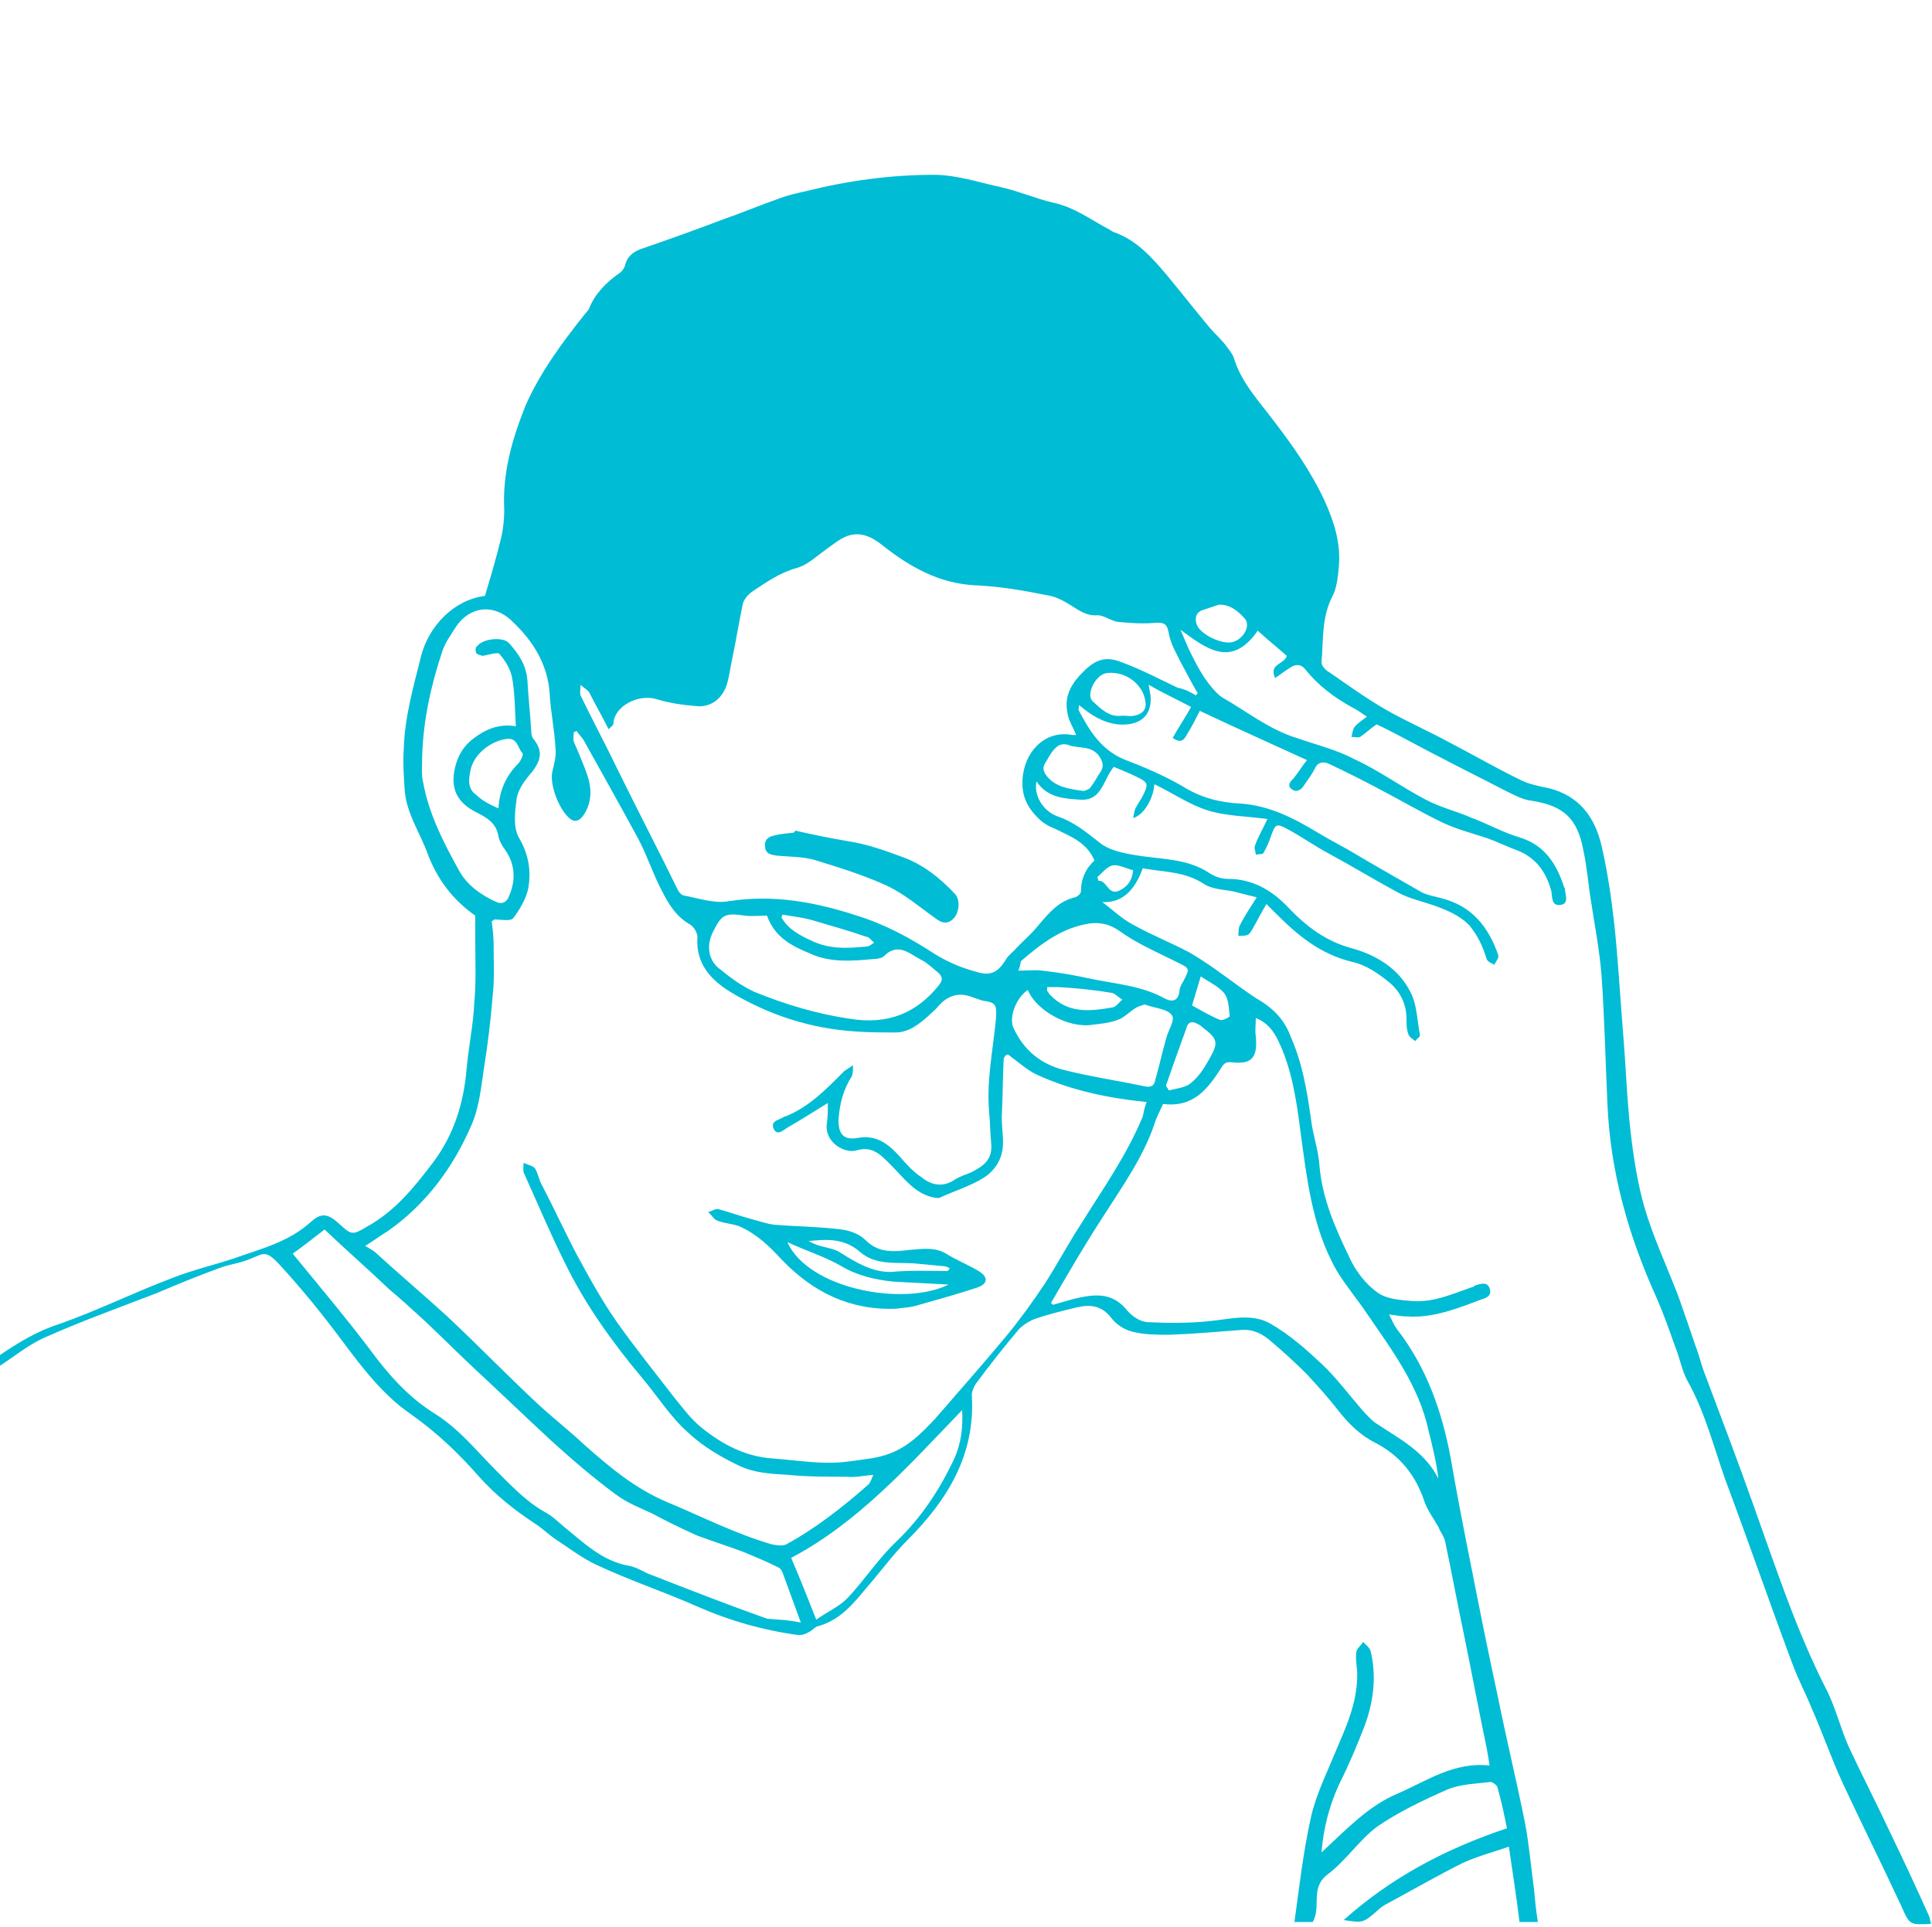 <?xml version="1.0" encoding="utf-8"?>
<!-- Generator: Adobe Illustrator 19.2.0, SVG Export Plug-In . SVG Version: 6.00 Build 0)  -->
<svg version="1.1" id="Layer_1" xmlns="http://www.w3.org/2000/svg" xmlns:xlink="http://www.w3.org/1999/xlink" x="0px" y="0px"
	 viewBox="0 0 200 199.5" style="enable-background:new 0 0 200 199.5;" xml:space="preserve">
<style type="text/css">
	.st0{fill:#00BCD4;}
</style>
<g id="headache-tension-man">
	<path class="st0" d="M0,140.3c1.9-1.3,3.9-2.5,6.1-3.2c4-1.4,7.8-3.3,11.8-4.8c2-0.8,4.2-1.3,6.3-2c2.8-1,5.7-1.7,8-3.8
		c1.1-1,1.8-0.8,2.9,0.2c1.3,1.2,1.4,1.2,2.9,0.3c2.9-1.6,4.9-4.1,6.8-6.6c2.2-2.9,3.2-6.2,3.5-9.7c0.2-2.3,0.7-4.6,0.8-6.9
		c0.2-2.2,0.1-4.4,0.1-6.6c0-0.8,0-1.5,0-2.4c-2.3-1.6-4-3.8-5-6.6c-0.8-2.1-2.1-4-2.3-6.3c-0.1-1.5-0.2-2.9-0.1-4.4
		c0.1-3.3,1-6.4,1.8-9.6c0.8-3.1,3.4-5.8,6.6-6.2c0.6-2,1.2-4,1.7-6.1c0.2-0.9,0.3-1.9,0.3-2.8c-0.2-3.8,0.8-7.3,2.2-10.8
		c1.5-3.4,3.7-6.4,6-9.3c0.2-0.3,0.5-0.5,0.6-0.8c0.6-1.5,1.8-2.7,3.1-3.6c0.3-0.2,0.5-0.5,0.6-0.8c0.2-0.9,0.8-1.4,1.6-1.7
		c2.9-1,5.7-2,8.6-3.1c2-0.7,3.9-1.5,5.9-2.2c0.8-0.3,1.7-0.5,2.6-0.7c4.4-1.1,8.8-1.7,13.3-1.7c2.3,0,4.7,0.8,7,1.3
		c1.8,0.4,3.6,1.2,5.4,1.6c2.2,0.5,3.9,1.8,5.8,2.8c0.1,0.1,0.2,0.1,0.3,0.2c2.4,0.8,4,2.6,5.6,4.5c1.5,1.8,2.9,3.6,4.4,5.4
		c0.6,0.7,1.3,1.3,1.8,2c0.3,0.4,0.7,0.9,0.8,1.4c0.8,2.4,2.5,4.2,4,6.2c2,2.6,3.9,5.3,5.3,8.3c1,2.2,1.7,4.4,1.5,6.8
		c-0.1,1.1-0.2,2.3-0.7,3.2c-1.1,2.2-0.9,4.5-1.1,6.8c0,0.3,0.4,0.8,0.8,1c1.9,1.3,3.8,2.7,5.9,3.9c2.1,1.2,4.4,2.2,6.6,3.4
		c2.5,1.3,4.9,2.7,7.4,3.9c0.8,0.4,1.8,0.6,2.8,0.8c3.2,0.8,4.8,3,5.5,6c0.6,2.6,1,5.3,1.3,8c0.4,3.7,0.6,7.4,0.9,11.1
		c0.3,3.5,0.4,7,0.8,10.5c0.3,2.6,0.7,5.2,1.4,7.7c0.9,3.1,2.3,6.1,3.5,9.2c0.6,1.7,1.2,3.4,1.8,5.2c0.4,1,0.6,2,1,3
		c1.7,4.5,3.4,9,5,13.5c2.3,6.4,4.4,12.9,7.5,19c1,1.9,1.5,4.1,2.4,6.1c1.4,3,2.9,5.9,4.3,8.9c1.4,2.9,2.7,5.7,4,8.6
		c0.1,0.2,0.1,0.5,0.2,0.8c-2.3,0.1-2.2,0.1-3.1-1.9c-2-4.3-4.1-8.5-6.1-12.8c-1.1-2.4-2-5-3.1-7.5c-0.6-1.5-1.4-3-2-4.6
		c-2.4-6.4-4.6-12.8-7-19.2c-1.2-3.4-2.1-7-3.9-10.2c-0.6-1.1-0.8-2.4-1.3-3.6c-0.6-1.7-1.2-3.4-1.9-5c-2.9-6.4-4.8-13-5.1-20.1
		c-0.2-4.4-0.3-8.8-0.6-13.2c-0.2-2.6-0.7-5.2-1.1-7.8c-0.3-1.8-0.4-3.5-0.8-5.3c-0.6-3.2-2-4.6-5.4-5.1c-0.8-0.1-1.6-0.5-2.4-0.9
		c-3.7-1.9-7.5-3.8-11.2-5.8c-0.8-0.4-1.5-0.8-2.4-1.2c-0.6,0.4-1.1,0.9-1.7,1.3c-0.2,0.1-0.6,0-0.9,0c0.1-0.3,0.1-0.7,0.3-1
		c0.3-0.4,0.8-0.7,1.3-1.1c-0.6-0.4-1-0.7-1.6-1c-1.8-1-3.4-2.2-4.7-3.8c-0.4-0.6-1-0.7-1.6-0.3c-0.5,0.3-1,0.7-1.6,1.1
		c-0.7-1.5,1-1.4,1.2-2.3c-0.9-0.8-1.9-1.6-3-2.6c-2.7,3.9-5.3,1.9-8-0.1c0.3,0.7,0.6,1.4,0.9,2.1c0.5,1,1,2,1.6,2.9
		c0.5,0.7,1.1,1.5,1.8,2c2.5,1.4,4.8,3.3,7.7,4.2c2,0.7,4.1,1.2,6,2.2c2.6,1.2,4.9,2.9,7.4,4.2c1.5,0.8,3.2,1.2,4.8,1.9
		c1.6,0.6,3.2,1.5,4.9,2c2.6,0.8,3.8,2.7,4.6,5.1c0,0.1,0.1,0.1,0.1,0.2c0,0.6,0.5,1.6-0.5,1.7c-0.9,0.1-0.8-0.8-0.9-1.4
		c-0.5-1.9-1.5-3.4-3.4-4.2c-1.1-0.4-2.1-0.9-3.2-1.3c-1.5-0.5-3.1-0.9-4.6-1.6c-2.3-1.1-4.5-2.4-6.8-3.6c-1.7-0.9-3.3-1.7-5-2.5
		c-0.6-0.3-1.2-0.2-1.5,0.5c-0.3,0.6-0.7,1.1-1.1,1.7c-0.3,0.5-0.8,0.8-1.3,0.4c-0.5-0.4-0.1-0.8,0.2-1.1c0.5-0.6,0.9-1.3,1.4-1.9
		c-3.7-1.7-7.3-3.3-11.1-5.1c-0.4,0.8-0.8,1.6-1.3,2.4c-0.4,0.8-0.8,0.9-1.5,0.4c0.6-1.1,1.3-2.1,1.9-3.2c-1.5-0.8-3-1.5-4.4-2.3
		c0.1,0.4,0.1,0.7,0.2,1.1c0.2,2.2-1.2,3.2-3.4,3c-1.6-0.2-2.8-1-4-2c0,0.3-0.1,0.5,0,0.6c1.1,2.1,2.3,4,4.6,5
		c2.1,0.8,4.2,1.7,6.1,2.8c1.9,1.2,3.9,1.7,6,1.8c3,0.2,5.5,1.5,8,3c1,0.6,2.1,1.2,3.2,1.8c2.5,1.5,5,2.9,7.6,4.4
		c0.6,0.3,1.3,0.4,2,0.6c3.2,0.8,4.9,3,5.9,5.9c0.1,0.3-0.3,0.7-0.4,1c-0.3-0.2-0.7-0.3-0.8-0.6c-0.4-1.3-0.9-2.4-1.8-3.5
		c-1.1-1.1-2.4-1.6-3.8-2.1c-1.2-0.4-2.5-0.7-3.6-1.3c-2.4-1.3-4.7-2.7-7.1-4c-1.5-0.8-2.9-1.8-4.4-2.6c-1.1-0.6-1.2-0.4-1.6,0.7
		c-0.2,0.6-0.5,1.3-0.8,1.8c-0.1,0.2-0.5,0.1-0.8,0.2c0-0.3-0.2-0.7-0.1-0.9c0.3-0.9,0.8-1.7,1.3-2.8c-2.2-0.3-4.3-0.3-6.2-0.9
		c-1.9-0.6-3.6-1.8-5.5-2.7c-0.1,1.5-1.1,3.2-2.2,3.5c0.1-0.4,0.1-0.8,0.3-1.1c0.2-0.4,0.5-0.8,0.7-1.2c0.6-1.2,0.6-1.4-0.7-2
		c-0.8-0.4-1.6-0.7-2.3-1c-1.1,1.3-1.2,3.5-3.4,3.4c-1.7-0.1-3.5-0.2-4.6-1.9c-0.3,1.4,0.6,3,2.1,3.6c1.8,0.6,3.1,1.7,4.5,2.8
		c0.9,0.7,2.2,1,3.4,1.2c2.7,0.5,5.5,0.3,7.9,1.9c0.6,0.4,1.3,0.6,1.9,0.6c2.6,0,4.6,1.2,6.3,3c1.8,1.9,3.9,3.5,6.6,4.2
		c2.5,0.7,4.8,2.1,6,4.5c0.7,1.3,0.7,3,1,4.5c0,0.2-0.4,0.4-0.5,0.6c-0.2-0.2-0.6-0.4-0.7-0.7c-0.2-0.5-0.2-1.1-0.2-1.6
		c0-1.6-0.7-2.9-1.8-3.8c-1.1-0.9-2.4-1.8-3.8-2.1c-3.3-0.8-5.6-2.7-7.9-5c-0.3-0.3-0.6-0.6-1-1c-0.4,0.7-0.7,1.2-1,1.8
		c-0.3,0.5-0.5,1-0.8,1.3c-0.2,0.2-0.7,0.2-1.1,0.2c0-0.3,0-0.7,0.1-1c0.5-1,1.1-1.9,1.8-3c-0.9-0.2-1.6-0.4-2.4-0.6
		c-1-0.2-2.2-0.2-3.1-0.8c-2-1.3-4.2-1.2-6.3-1.6c-0.9,2.5-2.3,3.6-4.2,3.5c1.1,0.8,2.1,1.8,3.3,2.4c1.8,1,3.8,1.8,5.7,2.8
		c1.9,1.1,3.6,2.4,5.4,3.7c0.7,0.5,1.4,1,2.1,1.4c1.4,0.9,2.4,2,3,3.6c1.2,2.7,1.7,5.6,2.1,8.5c0.2,1.7,0.8,3.3,0.9,5
		c0.3,3.3,1.6,6.3,3,9.2c0.7,1.6,1.8,3,3.1,3.9c0.9,0.6,2.2,0.7,3.4,0.8c2.2,0.2,4.2-0.7,6.2-1.4c0.1,0,0.3-0.1,0.4-0.2
		c0.6-0.2,1.3-0.4,1.5,0.3c0.3,0.8-0.4,1-1,1.2c-2.4,0.9-4.9,1.9-7.6,1.7c-0.5,0-1-0.1-1.8-0.2c0.3,0.6,0.5,1.1,0.8,1.5
		c3.1,4,4.7,8.6,5.6,13.5c0.6,3.5,1.3,7.1,2,10.6c0.9,4.6,1.8,9.1,2.8,13.7c0.9,4.5,2,9,2.9,13.5c0.4,2.2,0.6,4.5,0.9,6.7
		c0.1,1.1,0.2,2.2,0.4,3.4c-0.7,0-1.3,0-1.9,0c-0.3-2.5-0.7-5-1.1-7.8c-1.7,0.6-3.3,1-4.8,1.7c-2.6,1.3-5.2,2.8-7.8,4.2
		c-0.4,0.2-0.8,0.5-1.1,0.8c-1.4,1.2-1.4,1.2-3.4,0.9c4.9-4.4,10.6-7.4,16.9-9.5c-0.3-1.5-0.6-2.9-1-4.3c-0.1-0.2-0.5-0.5-0.7-0.5
		c-1.5,0.2-3.1,0.2-4.5,0.8c-2.5,1.1-5,2.3-7.2,3.8c-1.9,1.4-3.3,3.6-5.2,5c-1.8,1.4-0.6,3.3-1.5,4.9c-0.5,0-1.1,0-1.9,0
		c0.5-3.6,0.9-7.2,1.7-10.8c0.5-2.3,1.6-4.5,2.5-6.7c1.1-2.6,2.3-5.1,2.3-8.1c0-0.8-0.2-1.5-0.1-2.3c0-0.4,0.5-0.7,0.7-1.1
		c0.3,0.3,0.7,0.6,0.8,1c0.6,2.6,0.3,5.1-0.6,7.6c-0.8,2.1-1.7,4.2-2.7,6.2c-1,2.2-1.6,4.5-1.8,7c2.5-2.3,4.8-4.8,7.9-6.1
		c3-1.3,5.8-3.3,9.5-2.9c-0.1-0.7-0.2-1.3-0.3-1.8c-0.8-3.8-1.5-7.6-2.3-11.5c-0.7-3.3-1.3-6.6-2-9.9c-0.1-0.5-0.5-1-0.7-1.5
		c-0.5-0.9-1.2-1.8-1.5-2.8c-0.9-2.6-2.5-4.6-5-5.9c-1.6-0.8-2.8-2-3.9-3.4c-1-1.3-2.1-2.5-3.2-3.7c-1.2-1.2-2.4-2.3-3.7-3.4
		c-0.9-0.8-1.9-1.3-3.1-1.2c-2.5,0.2-4.9,0.4-7.4,0.5c-1.3,0-2.6,0-3.8-0.3c-0.9-0.2-1.8-0.8-2.3-1.5c-1.2-1.5-2.6-1.3-4.1-0.9
		c-1.2,0.3-2.4,0.6-3.6,1c-0.6,0.2-1.3,0.6-1.8,1.1c-1.6,1.9-3.1,3.8-4.5,5.7c-0.2,0.3-0.4,0.8-0.4,1.1c0.4,6.2-2.5,10.9-6.7,15.1
		c-1.5,1.5-2.8,3.3-4.2,4.9c-1.4,1.7-2.8,3.4-5.1,4c-0.3,0.1-0.6,0.5-0.9,0.6c-0.3,0.2-0.7,0.3-1,0.3c-3.7-0.5-7.2-1.5-10.6-3
		c-3.4-1.5-7-2.7-10.4-4.3c-1.5-0.7-2.9-1.8-4.3-2.7c-0.7-0.5-1.3-1.1-2.1-1.6c-2.1-1.4-4-2.9-5.7-4.8c-2.1-2.4-4.4-4.6-7.1-6.5
		c-2.9-2-5-4.8-7.1-7.6c-2-2.7-4.2-5.4-6.5-7.9c-1.4-1.5-1.6-1.1-2.9-0.6c-1.1,0.5-2.3,0.6-3.3,1c-2.2,0.8-4.4,1.7-6.5,2.6
		c-3.9,1.5-7.8,2.9-11.6,4.6c-1.8,0.8-3.3,2.1-4.9,3.1c-0.2,0.1-0.3,0.2-0.5,0.4C0,141.8,0,141,0,140.3z M118.7,114.1
		c-4-0.4-7.8-1.2-11.3-2.8c-0.9-0.4-1.7-1.1-2.5-1.7c-0.2-0.1-0.4-0.4-0.6-0.4c-0.2,0-0.4,0.3-0.4,0.5c-0.1,2-0.1,4-0.2,6
		c0,1.3,0.3,2.6,0,3.7c-0.2,1-1,2-1.8,2.5c-1.4,0.9-3.1,1.4-4.6,2.1c-0.2,0.1-0.4,0-0.6,0c-2-0.4-3.1-2-4.4-3.3
		c-1-1-1.9-2.1-3.6-1.6c-1.2,0.4-3.4-0.8-3.1-2.8c0.1-0.7,0.1-1.5,0.1-2.1c-1.3,0.8-2.7,1.7-4.1,2.5c-0.4,0.2-1.1,1-1.5,0.2
		c-0.4-0.9,0.6-0.9,1.1-1.3c0,0,0.1,0,0.1,0c2.5-1,4.3-2.9,6.1-4.7c0.3-0.2,0.6-0.4,0.9-0.6c0,0.4,0,0.8-0.1,1.1
		c-0.9,1.4-1.3,2.9-1.4,4.6c0,1.5,0.6,2.1,2.1,1.8c1.9-0.3,3.1,0.7,4.2,1.9c0.7,0.8,1.4,1.6,2.3,2.2c1,0.8,2.2,1.1,3.5,0.2
		c0.5-0.3,1.1-0.5,1.6-0.7c1.4-0.7,2.3-1.4,2.1-3.1c-0.1-1-0.1-2.1-0.2-3.1c-0.3-3.3,0.4-6.5,0.7-9.7c0.1-1.5,0-1.7-1.4-1.9
		c-0.3-0.1-0.6-0.2-0.9-0.3c-1.4-0.6-2.6-0.3-3.6,0.8c-0.3,0.4-0.7,0.7-1,1c-1,0.9-2.1,1.8-3.5,1.8c-1.4,0-2.7,0-4.1-0.1
		c-4.7-0.3-9-1.7-13-4.1c-2.1-1.3-3.6-3-3.4-5.7c0-0.4-0.4-1.1-0.8-1.3c-1.4-0.8-2.2-2.1-2.9-3.5c-0.9-1.7-1.5-3.6-2.4-5.3
		c-1.9-3.5-3.8-6.9-5.7-10.3c-0.2-0.3-0.5-0.6-0.7-0.9c-0.1,0-0.2,0.1-0.3,0.1c0,0.3-0.1,0.7,0,1c0.2,0.5,0.4,0.9,0.6,1.4
		c0.7,1.8,1.7,3.6,0.7,5.7c-0.4,0.8-0.9,1.3-1.5,1c-1.2-0.7-2.4-3.7-2-5.1c0.2-0.8,0.4-1.6,0.3-2.4c-0.1-1.9-0.5-3.7-0.6-5.6
		c-0.2-3-1.7-5.4-3.8-7.4c-2-2-4.5-1.6-5.9,0.5c-0.5,0.8-1.1,1.6-1.4,2.5c-1.2,3.6-2,7.2-2.1,11c0,0.9-0.1,1.8,0.1,2.6
		c0.6,3.3,2.1,6.2,3.7,9.1c0.8,1.5,2.3,2.6,3.9,3.3c0.5,0.2,0.9,0.1,1.2-0.4c0.8-1.7,0.8-3.4-0.3-5c-0.3-0.4-0.6-0.9-0.7-1.4
		c-0.2-1.4-1.3-2-2.3-2.5c-2-1-2.7-2.5-2.2-4.6c0.3-1.3,0.9-2.3,2-3.1c1.2-0.9,2.6-1.5,4.3-1.2c-0.1-1.8-0.1-3.5-0.4-5.1
		c-0.2-0.9-0.7-1.7-1.3-2.4c-0.2-0.2-1.1,0.1-1.7,0.2c0,0-0.1,0-0.1,0c-0.2-0.1-0.5-0.1-0.6-0.3c-0.1-0.2-0.1-0.6,0.1-0.7
		c0.6-0.8,2.7-1,3.3-0.3c1,1.1,1.8,2.3,1.9,3.9c0.1,1.8,0.3,3.5,0.4,5.3c0,0.3,0.1,0.6,0.3,0.8c0.9,1.2,0.7,2.1-0.2,3.3
		c-0.7,0.8-1.4,1.7-1.6,2.7c-0.2,1.4-0.4,3,0.2,4.1c1,1.7,1.3,3.4,1,5.2c-0.2,1.1-0.9,2.3-1.6,3.2c-0.3,0.3-1.3,0.1-1.9,0.1
		c-0.1,0-0.1,0.1-0.3,0.2c0.1,0.8,0.2,1.6,0.2,2.4c0,1.8,0.1,3.6-0.1,5.3c-0.2,2.5-0.5,5-0.9,7.5c-0.3,2-0.5,4.1-1.3,5.9
		c-1.9,4.4-4.7,8.2-8.7,11c-0.7,0.4-1.3,0.9-2.3,1.5c0.5,0.3,0.9,0.5,1.2,0.8c2.4,2.2,4.9,4.3,7.3,6.5c3.1,2.9,6.1,6,9.2,8.9
		c1.6,1.5,3.4,2.9,5,4.4c2.6,2.3,5.2,4.5,8.5,5.9c3.6,1.5,7.1,3.3,10.9,4.4c0.5,0.1,1.1,0.2,1.5,0c3.1-1.7,5.9-3.9,8.5-6.2
		c0.2-0.2,0.3-0.5,0.5-1c-1.1,0.1-1.9,0.3-2.8,0.2c-2,0-4.1,0-6.1-0.2c-1.7-0.1-3.4-0.2-4.9-0.9c-1.9-0.9-3.8-2-5.4-3.5
		c-1.8-1.6-3.1-3.7-4.7-5.6c-3.1-3.7-5.9-7.6-8-11.9c-1.5-3-2.8-6.1-4.2-9.2c-0.2-0.3-0.1-0.8-0.1-1.2c0.4,0.2,1,0.3,1.2,0.6
		c0.3,0.5,0.4,1.2,0.7,1.7c1.2,2.3,2.3,4.7,3.5,7c1.3,2.4,2.6,4.8,4.2,7.1c1.9,2.7,4,5.3,6,7.9c0.9,1.1,1.7,2.2,2.8,3.1
		c2.1,1.7,4.5,3,7.3,3.2c2.7,0.2,5.4,0.7,8.1,0.3c1.4-0.2,2.8-0.3,4.1-0.8c1.9-0.7,3.3-2.1,4.7-3.6c2.5-2.9,5-5.7,7.4-8.6
		c1.4-1.7,2.7-3.5,3.9-5.3c1.3-2,2.4-4.1,3.7-6.1c2.3-3.7,4.8-7.2,6.5-11.3C118.4,115.1,118.5,114.6,118.7,114.1z M123.8,72
		c0.1-0.1,0.1-0.2,0.2-0.2c-0.6-1-1.1-2-1.7-3.1c-0.5-1-1.1-2-1.3-3.1c-0.2-1-0.4-1.2-1.6-1.1c-1.2,0.1-2.4,0-3.6-0.1
		c-0.8-0.1-1.5-0.7-2.2-0.7c-1.1,0.1-1.9-0.5-2.7-1c-0.8-0.5-1.7-1-2.7-1.1c-2.4-0.5-4.9-0.9-7.3-1c-3.7-0.2-6.7-1.9-9.5-4.1
		c-1.1-0.9-2.3-1.5-3.7-1c-0.8,0.3-1.5,0.9-2.2,1.4c-1,0.7-1.9,1.6-3,1.9c-1.8,0.5-3.2,1.5-4.7,2.5c-0.4,0.3-0.8,0.8-0.9,1.2
		c-0.4,1.9-0.7,3.8-1.1,5.7c-0.2,0.9-0.3,1.9-0.6,2.8c-0.5,1.4-1.7,2.3-3.2,2.1c-1.3-0.1-2.7-0.3-4-0.7c-1.9-0.6-4.4,0.7-4.5,2.5
		c0,0.2-0.2,0.3-0.5,0.6c-0.7-1.4-1.4-2.6-2-3.8c-0.2-0.3-0.6-0.5-0.9-0.8c0,0.4-0.1,0.8,0,1.1c1.2,2.5,2.5,4.9,3.7,7.4
		c2.1,4.3,4.3,8.5,6.4,12.8c0.1,0.2,0.3,0.4,0.5,0.5c1.6,0.3,3.3,0.9,4.8,0.6c4.6-0.7,8.9,0.1,13.2,1.5c2.9,0.9,5.5,2.3,8.1,4
		c1.3,0.8,2.7,1.4,4.2,1.8c1.5,0.5,2.3,0.1,3.1-1.2c0.2-0.4,0.6-0.7,0.9-1c0.8-0.9,1.7-1.6,2.5-2.6c1.1-1.3,2.1-2.5,3.8-2.9
		c0.3-0.1,0.6-0.4,0.6-0.6c0-1.3,0.5-2.4,1.4-3.2c-0.8-1.9-2.5-2.5-4.1-3.3c-0.5-0.2-0.9-0.4-1.3-0.7c-1.5-1.3-2.3-2.7-2-4.9
		c0.4-2.7,2.5-4.6,5.1-4.1c0.1,0,0.3,0,0.4,0c-0.3-0.8-0.8-1.5-0.9-2.3c-0.3-1.5,0.2-2.7,1.3-3.9c1.4-1.5,2.5-2.1,4.4-1.3
		c1.9,0.7,3.8,1.7,5.7,2.6C122.8,71.4,123.3,71.7,123.8,72z M108.8,134.9c0.1,0.1,0.1,0.1,0.2,0.2c0.7-0.2,1.4-0.4,2.1-0.6
		c2.1-0.5,4-0.8,5.6,1.2c0.5,0.6,1.4,1.2,2.2,1.2c2.1,0.1,4.2,0.1,6.2-0.1c2.2-0.2,4.5-0.9,6.5,0.3c1.9,1.1,3.6,2.6,5.2,4.1
		c1.6,1.5,2.9,3.3,4.4,5c0.4,0.4,0.8,0.9,1.3,1.2c2.4,1.6,5,2.9,6.4,5.7c-0.2-1.7-0.6-3.3-1-4.9c-1-4.7-3.8-8.4-6.4-12.2
		c-1-1.5-2.2-2.9-3.1-4.4c-2.6-4.5-3.1-9.6-3.8-14.6c-0.4-3.2-0.9-6.4-2.3-9.3c-0.5-1-1.1-1.8-2.3-2.3c0,0.7-0.1,1.3,0,1.9
		c0.2,2.2-0.4,2.9-2.4,2.7c-0.7-0.1-0.9,0.1-1.2,0.6c-1.4,2.2-2.9,4.1-6,3.7c-0.3,0.7-0.7,1.4-0.9,2.1c-1.2,3.5-3.3,6.4-5.2,9.4
		C112.4,128.7,110.6,131.8,108.8,134.9z M82.9,168c-0.7-1.9-1.3-3.6-1.9-5.2c-0.1-0.2-0.2-0.4-0.4-0.5c-1.2-0.6-2.4-1.1-3.6-1.6
		c-1.6-0.6-3.2-1.1-4.8-1.7c-1.6-0.7-3.2-1.5-4.7-2.3c-1.3-0.6-2.6-1.1-3.8-2c-2.3-1.7-4.5-3.6-6.6-5.5c-2.7-2.5-5.4-5.1-8.1-7.6
		c-1.7-1.6-3.4-3.3-5.1-4.9c-1.2-1.1-2.4-2.2-3.6-3.2c-2.2-2.1-4.5-4.1-6.7-6.2c-1.3,1-2.3,1.8-3.3,2.5c2.7,3.3,5.4,6.5,7.9,9.8
		c1.9,2.6,4,5,6.7,6.7c2.6,1.6,4.4,3.9,6.5,6c1.5,1.5,3,3.1,4.9,4.2c0.8,0.4,1.4,1,2.1,1.6c2,1.6,3.9,3.5,6.6,4
		c0.7,0.1,1.4,0.5,2,0.8c4.1,1.6,8.2,3.2,12.4,4.7C80.4,167.7,81.5,167.7,82.9,168z M79.4,94.8c-0.7,0-1.5,0.1-2.3,0
		c-2.1-0.3-2.4-0.1-3.3,1.7c-0.7,1.4-0.5,3,0.8,3.9c1.1,0.9,2.2,1.7,3.5,2.3c3.2,1.3,6.5,2.3,10,2.8c3.8,0.6,6.8-0.6,9.1-3.5
		c0.5-0.6,0.3-1-0.2-1.4c-0.5-0.4-1-0.9-1.6-1.2c-1.2-0.6-2.4-1.9-3.9-0.4c-0.2,0.2-0.7,0.3-1.1,0.3c-2.2,0.2-4.5,0.4-6.6-0.6
		C82.1,98,80.2,97.1,79.4,94.8z M81.9,161.3c0.9,2.1,1.7,4.1,2.6,6.4c1.1-0.8,2.3-1.3,3.2-2.2c1.8-1.9,3.2-4.1,5.1-5.9
		c2.6-2.5,4.5-5.4,6-8.6c0.7-1.6,0.9-3.2,0.8-5C94.1,151.7,88.9,157.6,81.9,161.3z M106.4,102.5c-1.1,0.7-2,2.7-1.5,3.9
		c1.1,2.4,2.9,3.8,5.3,4.4c2.8,0.7,5.6,1.1,8.4,1.7c0.7,0.1,0.9-0.2,1-0.7c0.4-1.4,0.7-2.8,1.1-4.2c0.2-0.9,1-2,0.6-2.5
		c-0.4-0.6-1.6-0.7-2.5-1c-0.1,0-0.2-0.1-0.3-0.1c-0.3,0.1-0.7,0.2-1,0.4c-0.6,0.4-1.2,1-1.8,1.2c-0.8,0.3-1.7,0.4-2.6,0.5
		C110.7,106.5,107.3,104.7,106.4,102.5z M105.4,100.5c1,0,1.8-0.1,2.5,0c1.8,0.2,3.5,0.5,5.3,0.9c2.5,0.5,5.1,0.7,7.4,2
		c0.8,0.4,1.4,0.2,1.5-0.8c0-0.3,0.2-0.7,0.4-1c0.7-1.4,0.7-1.3-0.7-2c-2-1-4.1-1.9-5.9-3.2c-1-0.7-1.9-0.9-3-0.8
		c-2.9,0.4-5.1,2.1-7.2,3.9C105.6,99.8,105.6,100.2,105.4,100.5z M51.6,83.7c0.1-1.9,0.8-3.4,2.1-4.7c0.2-0.2,0.5-0.9,0.4-1
		c-0.5-0.5-0.5-1.6-1.6-1.5c-1.7,0.2-3.5,1.6-3.8,3.3c-0.2,0.9-0.3,1.9,0.6,2.5C49.9,82.9,50.7,83.3,51.6,83.7z M112.2,81.9
		c0.3-0.1,0.6-0.2,0.7-0.4c0.4-0.5,0.7-1.1,1.1-1.7c0.3-0.6,0.1-1-0.2-1.5c-0.8-1.1-2-0.8-3-1.1c-1-0.4-1.5,0.1-2,0.8
		c-0.2,0.3-0.4,0.7-0.6,1c-0.3,0.5-0.2,0.9,0.2,1.4C109.3,81.5,110.7,81.7,112.2,81.9z M120.7,112.4c0.1,0.2,0.2,0.3,0.3,0.5
		c0.8-0.2,1.7-0.3,2.2-0.7c0.8-0.6,1.4-1.5,1.9-2.4c1.1-1.9,1-2.2-0.7-3.5c-0.1-0.1-0.2-0.2-0.3-0.2c-0.6-0.4-1.1-0.4-1.3,0.4
		C122.1,108.4,121.4,110.4,120.7,112.4z M116.2,74.1c0.5,0,0.8,0.1,1.2,0c0.6-0.1,1.2-0.4,1.2-1.2c-0.1-2-2.1-3.5-4.1-3.2
		c-1.1,0.2-2.1,2.2-1.4,2.9C114,73.4,114.8,74.3,116.2,74.1z M81,94.7c0,0.1-0.1,0.2-0.1,0.3c0.7,1.2,1.8,1.8,3.1,2.4
		c1.9,0.9,3.7,0.8,5.7,0.6c0.3,0,0.6-0.3,0.8-0.4C90.2,97.4,90,97,89.7,97c-1.7-0.6-3.5-1.1-5.2-1.6C83.3,95,82.1,94.9,81,94.7z
		 M126.2,62.6c-0.6,0.2-1.2,0.4-1.8,0.6c-0.7,0.3-0.7,1-0.5,1.5c0.4,1,2.5,2,3.6,1.8c1.1-0.2,2-1.6,1.4-2.4
		C128.2,63.3,127.4,62.6,126.2,62.6z M108.4,102.2c0,0.3,0,0.4,0,0.4c0.1,0.1,0.2,0.3,0.3,0.4c1.9,2,4.2,1.7,6.5,1.3
		c0.4-0.1,0.6-0.5,1-0.8c-0.4-0.2-0.7-0.6-1.1-0.7c-1.8-0.3-3.7-0.5-5.6-0.6C109.2,102.2,108.8,102.2,108.4,102.2z M123.4,104.1
		c0.9,0.5,1.9,1.1,2.9,1.5c0.3,0.1,1-0.3,1-0.4c-0.1-0.8-0.1-1.8-0.6-2.4c-0.6-0.7-1.5-1.1-2.4-1.7
		C124,102.1,123.7,103.1,123.4,104.1z M117.3,90.1c-0.8-0.2-1.5-0.6-2.1-0.5c-0.6,0.1-1.1,0.8-1.6,1.2c0,0.1,0.1,0.2,0.1,0.4
		c0.9-0.1,1,1.6,2.2,1C116.7,91.8,117.2,91.2,117.3,90.1z"/>
	<path class="st0" d="M92.8,135.5c-4.8,0.2-8.6-1.7-11.8-5c-1.3-1.4-2.6-2.7-4.4-3.5c-0.7-0.3-1.5-0.3-2.3-0.6
		c-0.4-0.1-0.6-0.6-1-0.9c0.4-0.1,0.8-0.4,1.1-0.3c1.1,0.3,2.2,0.7,3.3,1c0.8,0.2,1.6,0.5,2.4,0.6c2.3,0.2,4.7,0.2,7,0.5
		c0.9,0.1,1.9,0.5,2.5,1.1c1.4,1.4,3,1.2,4.7,1c1.3-0.1,2.6-0.3,3.8,0.5c1,0.6,2.2,1.1,3.2,1.7c1,0.6,1,1.3-0.1,1.7
		c-2.1,0.7-4.3,1.3-6.4,1.9C94.1,135.4,93.4,135.4,92.8,135.5z M98.2,133c-1.9-0.1-3.8-0.2-5.7-0.3c-1.9-0.2-3.7-0.6-5.4-1.6
		c-1.7-1-3.7-1.6-5.6-2.5C83.7,133.5,93.6,135.3,98.2,133z M98.1,131.6c0.1-0.1,0.2-0.2,0.2-0.3c-0.2-0.1-0.4-0.2-0.6-0.2
		c-1.1-0.1-2.1-0.2-3.2-0.3c-1.9-0.1-3.9,0.2-5.5-1.2c-1.6-1.4-3.4-1.3-5.3-1.1c0.4,0.2,0.8,0.4,1.2,0.5c0.7,0.2,1.5,0.3,2.1,0.7
		c1.6,1,3.2,2,5.2,2C94.3,131.5,96.2,131.6,98.1,131.6z"/>
	<path class="st0" d="M82.3,86c1.8,0.4,3.7,0.8,5.5,1.1c2,0.3,3.9,1,5.8,1.7c2.1,0.8,3.8,2.2,5.3,3.8c0.5,0.6,0.4,1.8-0.1,2.4
		c-0.5,0.6-1.1,0.7-1.8,0.2c-1.7-1.2-3.3-2.6-5.2-3.5c-2.4-1.1-5-1.9-7.6-2.7c-1.2-0.3-2.5-0.3-3.7-0.4c-0.6-0.1-1.2-0.1-1.3-0.9
		c-0.1-0.8,0.4-1.1,1-1.2c0.7-0.2,1.4-0.2,2-0.3C82.3,86.1,82.3,86.1,82.3,86z"/>
</g>
</svg>
